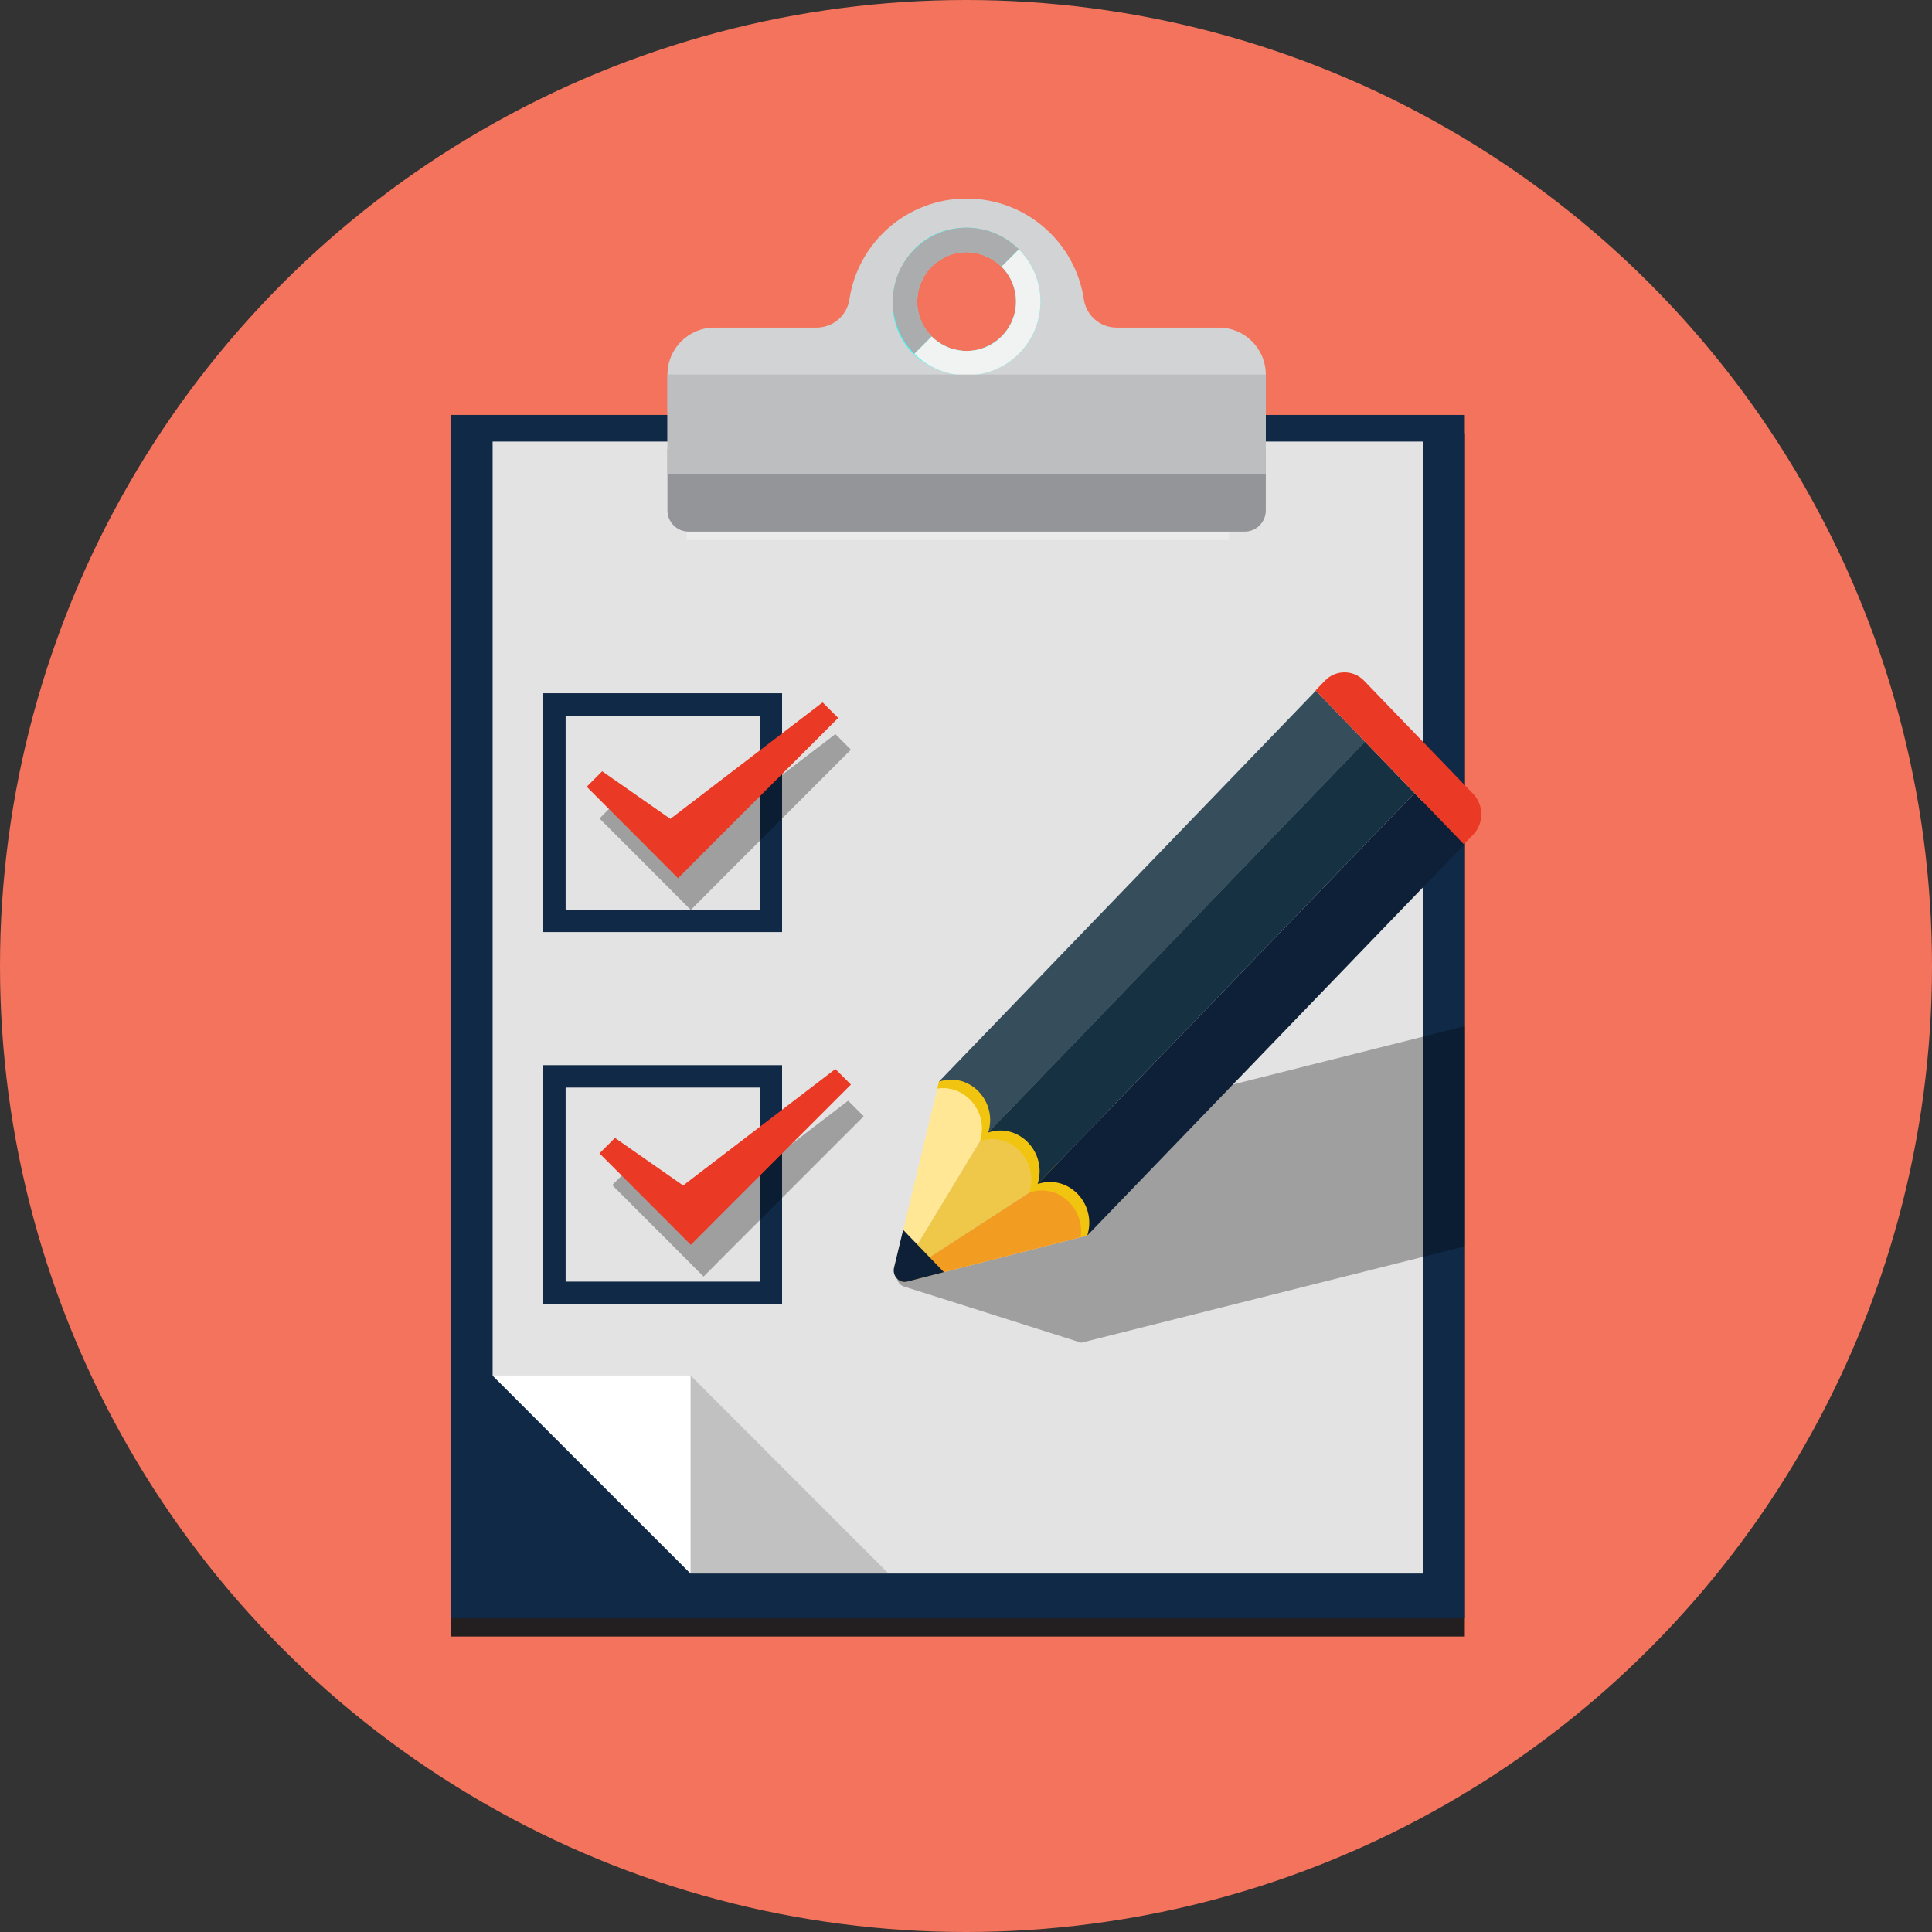 <?xml version="1.0" ?><!DOCTYPE svg  PUBLIC '-//W3C//DTD SVG 1.1//EN'  'http://www.w3.org/Graphics/SVG/1.1/DTD/svg11.dtd'><svg enable-background="new 0 0 512 511.999" height="511.999px" id="Layer_1" version="1.1" viewBox="0 0 512 511.999" width="512px" xml:space="preserve" xmlns="http://www.w3.org/2000/svg" xmlns:xlink="http://www.w3.org/1999/xlink"><rect x="0" y="0" width="512" height="511.999" fill="#333333" stroke="none"/><g><circle cx="256" cy="256" fill="#F3735C" r="256"/><g><g><rect fill="#231F20" height="318.894" width="268.751" x="119.439" y="114.799"/><rect fill="#102947" height="318.894" width="268.751" x="119.439" y="109.968"/><polygon fill="#E3E3E3" points="377.115,117.016 377.115,416.998 183.013,416.998 130.551,364.536 130.551,117.016     "/><polygon fill="#FFFFFF" points="130.547,364.528 183.01,416.998 183.01,364.528     "/><polygon opacity="0.15" points="183.01,364.528 235.472,416.998 183.01,416.998     "/></g><path d="M143.964,183.717v63.293h63.293v-63.293H143.964z M201.325,241.078h-51.427V189.65h51.427V241.078z" fill="#102947"/><path d="M143.964,282.281v63.293h63.293v-63.293H143.964z M201.325,339.643h-51.427v-51.429h51.427V339.643z" fill="#102947"/><rect fill="#FFFFFF" height="11.35" opacity="0.3" width="143.693" x="181.966" y="131.748"/><polygon opacity="0.3" points="225.509,198.67 221.384,194.545 181.036,225.417 162.971,212.8 158.865,216.906 173.549,231.589      183.052,241.128 183.069,241.11 183.088,241.128 191.473,232.707 191.473,232.707    "/><polygon fill="#EA3924" points="222.127,190.262 218.001,186.137 177.654,217.009 159.588,204.392 155.484,208.498      170.167,223.181 179.67,232.72 179.688,232.702 179.706,232.72 188.091,224.298 188.091,224.298    "/><polygon opacity="0.3" points="228.891,295.827 224.765,291.702 184.418,322.575 166.353,309.959 162.248,314.063      176.931,328.746 186.434,338.285 186.452,338.267 186.469,338.285 194.855,329.863 194.855,329.863    "/><polygon fill="#EA3924" points="225.509,287.419 221.384,283.294 181.036,314.167 162.971,301.55 158.865,305.655      173.549,320.338 183.052,329.877 183.069,329.859 183.088,329.877 191.473,321.457 191.473,321.457    "/><path d="M388.19,271.941v58.355c-0.145,0.039-0.3,0.078-0.444,0.117c-3.546,0.888-7.083,1.777-10.629,2.666     c-30.188,7.596-60.395,15.171-90.582,22.756l-1.74-0.549l-35.627-11.316v0.01l-9.451-2.986c-1.062-0.279-1.778-1.082-2.009-2.165     c-0.01-0.028-0.01-0.067-0.019-0.096c-0.155-0.918,0.096-1.961,0.879-2.745c0.009-0.009,0.009-0.02,0.019-0.028l0.048-0.049     l1.131-1.111l0.899-0.879l3.276-3.228l1.99-1.952v0.01l24.245-23.819l2.232-2.193l0.812-0.802l0.078-0.068l0.105-0.106     l1.353-1.323c0.938-0.232,1.875-0.474,2.812-0.706c4.823-1.217,9.654-2.425,14.477-3.633c11.575-2.909,23.144-5.818,34.71-8.716     c16.795-4.224,33.579-8.437,50.364-12.659c3.546-0.889,7.083-1.778,10.629-2.667C387.89,272.02,388.045,271.981,388.19,271.941z" opacity="0.3"/><g><path d="M259.702,302.443l-21.974,36.329c-0.72-0.747-1.019-1.816-0.794-2.843      c0.004-0.027,0.011-0.048,0.015-0.07l2.403-9.928l9.032-37.443l0.443-1.842l5.787-3.897l12.019,12.293L259.702,302.443z" fill="#FFE796"/><path d="M288.14,327.424l-1.772,0.455l-36.219,9.253l-10.058,2.573c-0.823,0.066-1.634-0.224-2.246-0.822      c-0.012-0.012-0.026-0.017-0.037-0.033c-0.029-0.025-0.054-0.051-0.08-0.077l35.083-22.733l7.074-7.34l12.644,13.117      L288.14,327.424z" fill="#F1E2A6"/><path d="M288.14,327.424l-1.772,0.455l-36.219,9.253l-10.058,2.573c-0.823,0.066-1.634-0.224-2.246-0.822      c-0.012-0.012-0.026-0.017-0.037-0.033c-0.029-0.025-0.054-0.051-0.08-0.077l35.083-22.733l7.074-7.34l12.644,13.117      L288.14,327.424z" fill="#F29C21"/><g><polygon fill="#EFC849" points="279.885,308.699 272.811,316.039 237.728,338.772 259.702,302.443 266.632,295.042        273.38,301.951      "/><polygon fill="#FFFFFF" points="282.692,305.788 279.885,308.699 273.38,301.951 266.632,295.042 270.298,291.129      "/><path d="M292.534,321.818l-4.393,5.605l-1.771,0.455c1.137-7.695-6.024-14.38-13.558-11.84       c2.616-8.37-4.952-16.284-13.015-13.69l-0.093,0.095c0.011-0.027,0.012-0.05,0.022-0.077c-0.026,0.011-0.048,0.013-0.075,0.025       l0.093-0.099c2.302-7.693-4.051-14.959-11.362-13.805l0.443-1.842l5.298-4.368L292.534,321.818z" fill="#F1C40F"/><g><path d="M261.831,300.135c8.112-2.734,15.792,5.23,13.154,13.643c33.296-34.532,66.592-69.07,99.887-103.604        c-4.386-4.547-8.769-9.097-13.156-13.646C328.421,231.063,295.126,265.598,261.831,300.135z" fill="#153142"/><path d="M274.985,313.777c8.113-2.732,15.793,5.23,13.156,13.646c33.296-34.535,66.591-69.068,99.885-103.606        c-4.385-4.547-8.77-9.096-13.154-13.645C341.577,244.708,308.281,279.245,274.985,313.777z" fill="#0E2037"/><path d="M248.827,286.646c8.052-2.714,15.672,5.191,13.055,13.542c33.296-34.536,66.591-69.073,99.887-103.609        c-4.352-4.511-8.702-9.026-13.055-13.539C315.42,217.577,282.125,252.112,248.827,286.646z" fill="#364D5C"/></g><path d="M250.151,337.136l-9.592,2.47c-1.047,0.322-2.079,0.021-2.85-0.778       c-0.693-0.718-1.062-1.805-0.759-2.968l2.393-9.938L250.151,337.136z" fill="#0E2037"/><path d="M387.951,223.739l2.448-2.541c2.883-2.989,2.883-7.833,0-10.823l-28.877-29.955       c-2.881-2.987-7.554-2.987-10.434,0l-2.45,2.542L387.951,223.739z" fill="#EA3924"/></g></g><g><path d="M323.002,86.815h-27.096c-4.356,0-8.03-3.18-8.677-7.49c-2.262-15.103-15.307-26.708-31.067-26.708      c-15.761,0-28.796,11.615-31.058,26.708c-0.647,4.301-4.338,7.49-8.687,7.49h-27.086c-6.871,0-12.446,5.575-12.446,12.446      v36.005c0,1.855,0.898,3.498,2.29,4.522c0.927,0.687,2.087,1.093,3.324,1.093h147.334c3.102,0,5.614-2.513,5.614-5.615V99.261      C335.449,92.391,329.874,86.815,323.002,86.815z M249.515,68.648c6.648-4.196,16.015-1.014,18.882,6.609      c4.068,10.669-6.568,21.039-17.153,16.794c-2.395-0.992-3.875-2.435-3.875-2.435c-0.154-0.146-0.309-0.291-0.454-0.435v-0.01      C240.45,82.85,242.629,72.439,249.515,68.648z" fill="#D1D3D4"/><path d="M176.888,118.994v16.272c0,3.098,2.511,5.61,5.609,5.61h147.341c3.097,0,5.608-2.512,5.608-5.61v-16.272      H176.888z" fill="#939598"/><path d="M275.711,78.92c-0.508-10.413-9.133-18.573-19.54-18.573c-0.019,0-0.027,0.01-0.038,0      c-21.205,0-27.743,30.193-6.697,37.958c0.346,0.133,0.887,0.304,0.985,0.328c0.319,0.106,0.973,0.279,1.305,0.348      c0.231,0.059,0.464,0.107,0.696,0.155c0.01,0,0.019,0,0.039,0.01c5.333,0.931,9.7-0.112,13.837-2.473      c0.02-0.01,0.039-0.02,0.058-0.039c5.892-3.615,9.06-9.676,9.354-15.703c0,0,0.029-0.571,0.029-1.005      C275.741,79.492,275.711,78.92,275.711,78.92z M251.244,92.052c-2.395-0.992-3.875-2.435-3.875-2.435      c-0.154-0.146-0.309-0.291-0.454-0.435v-0.01c-6.466-6.323-4.286-16.733,2.599-20.524c6.648-4.196,16.015-1.014,18.882,6.609      C272.465,85.927,261.829,96.296,251.244,92.052z" fill="#29FFF5"/><path d="M246.912,70.666c5.111-5.111,13.399-5.111,18.51,0.001l4.584-4.584      c-7.644-7.644-20.035-7.644-27.678-0.001c-7.643,7.644-7.643,20.034,0,27.678l4.584-4.584      C241.801,84.064,241.801,75.777,246.912,70.666z" fill="#ABACAD"/><path d="M270.006,66.083l-4.584,4.584c5.11,5.11,5.111,13.397,0.001,18.509c-5.112,5.112-13.4,5.111-18.511,0      l-4.584,4.584c7.642,7.642,20.034,7.642,27.676-0.001C277.648,86.116,277.648,73.725,270.006,66.083z" fill="#F1F2F2"/><rect fill="#BCBEC0" height="26.282" width="158.558" x="176.888" y="99.262"/></g></g></g></svg>